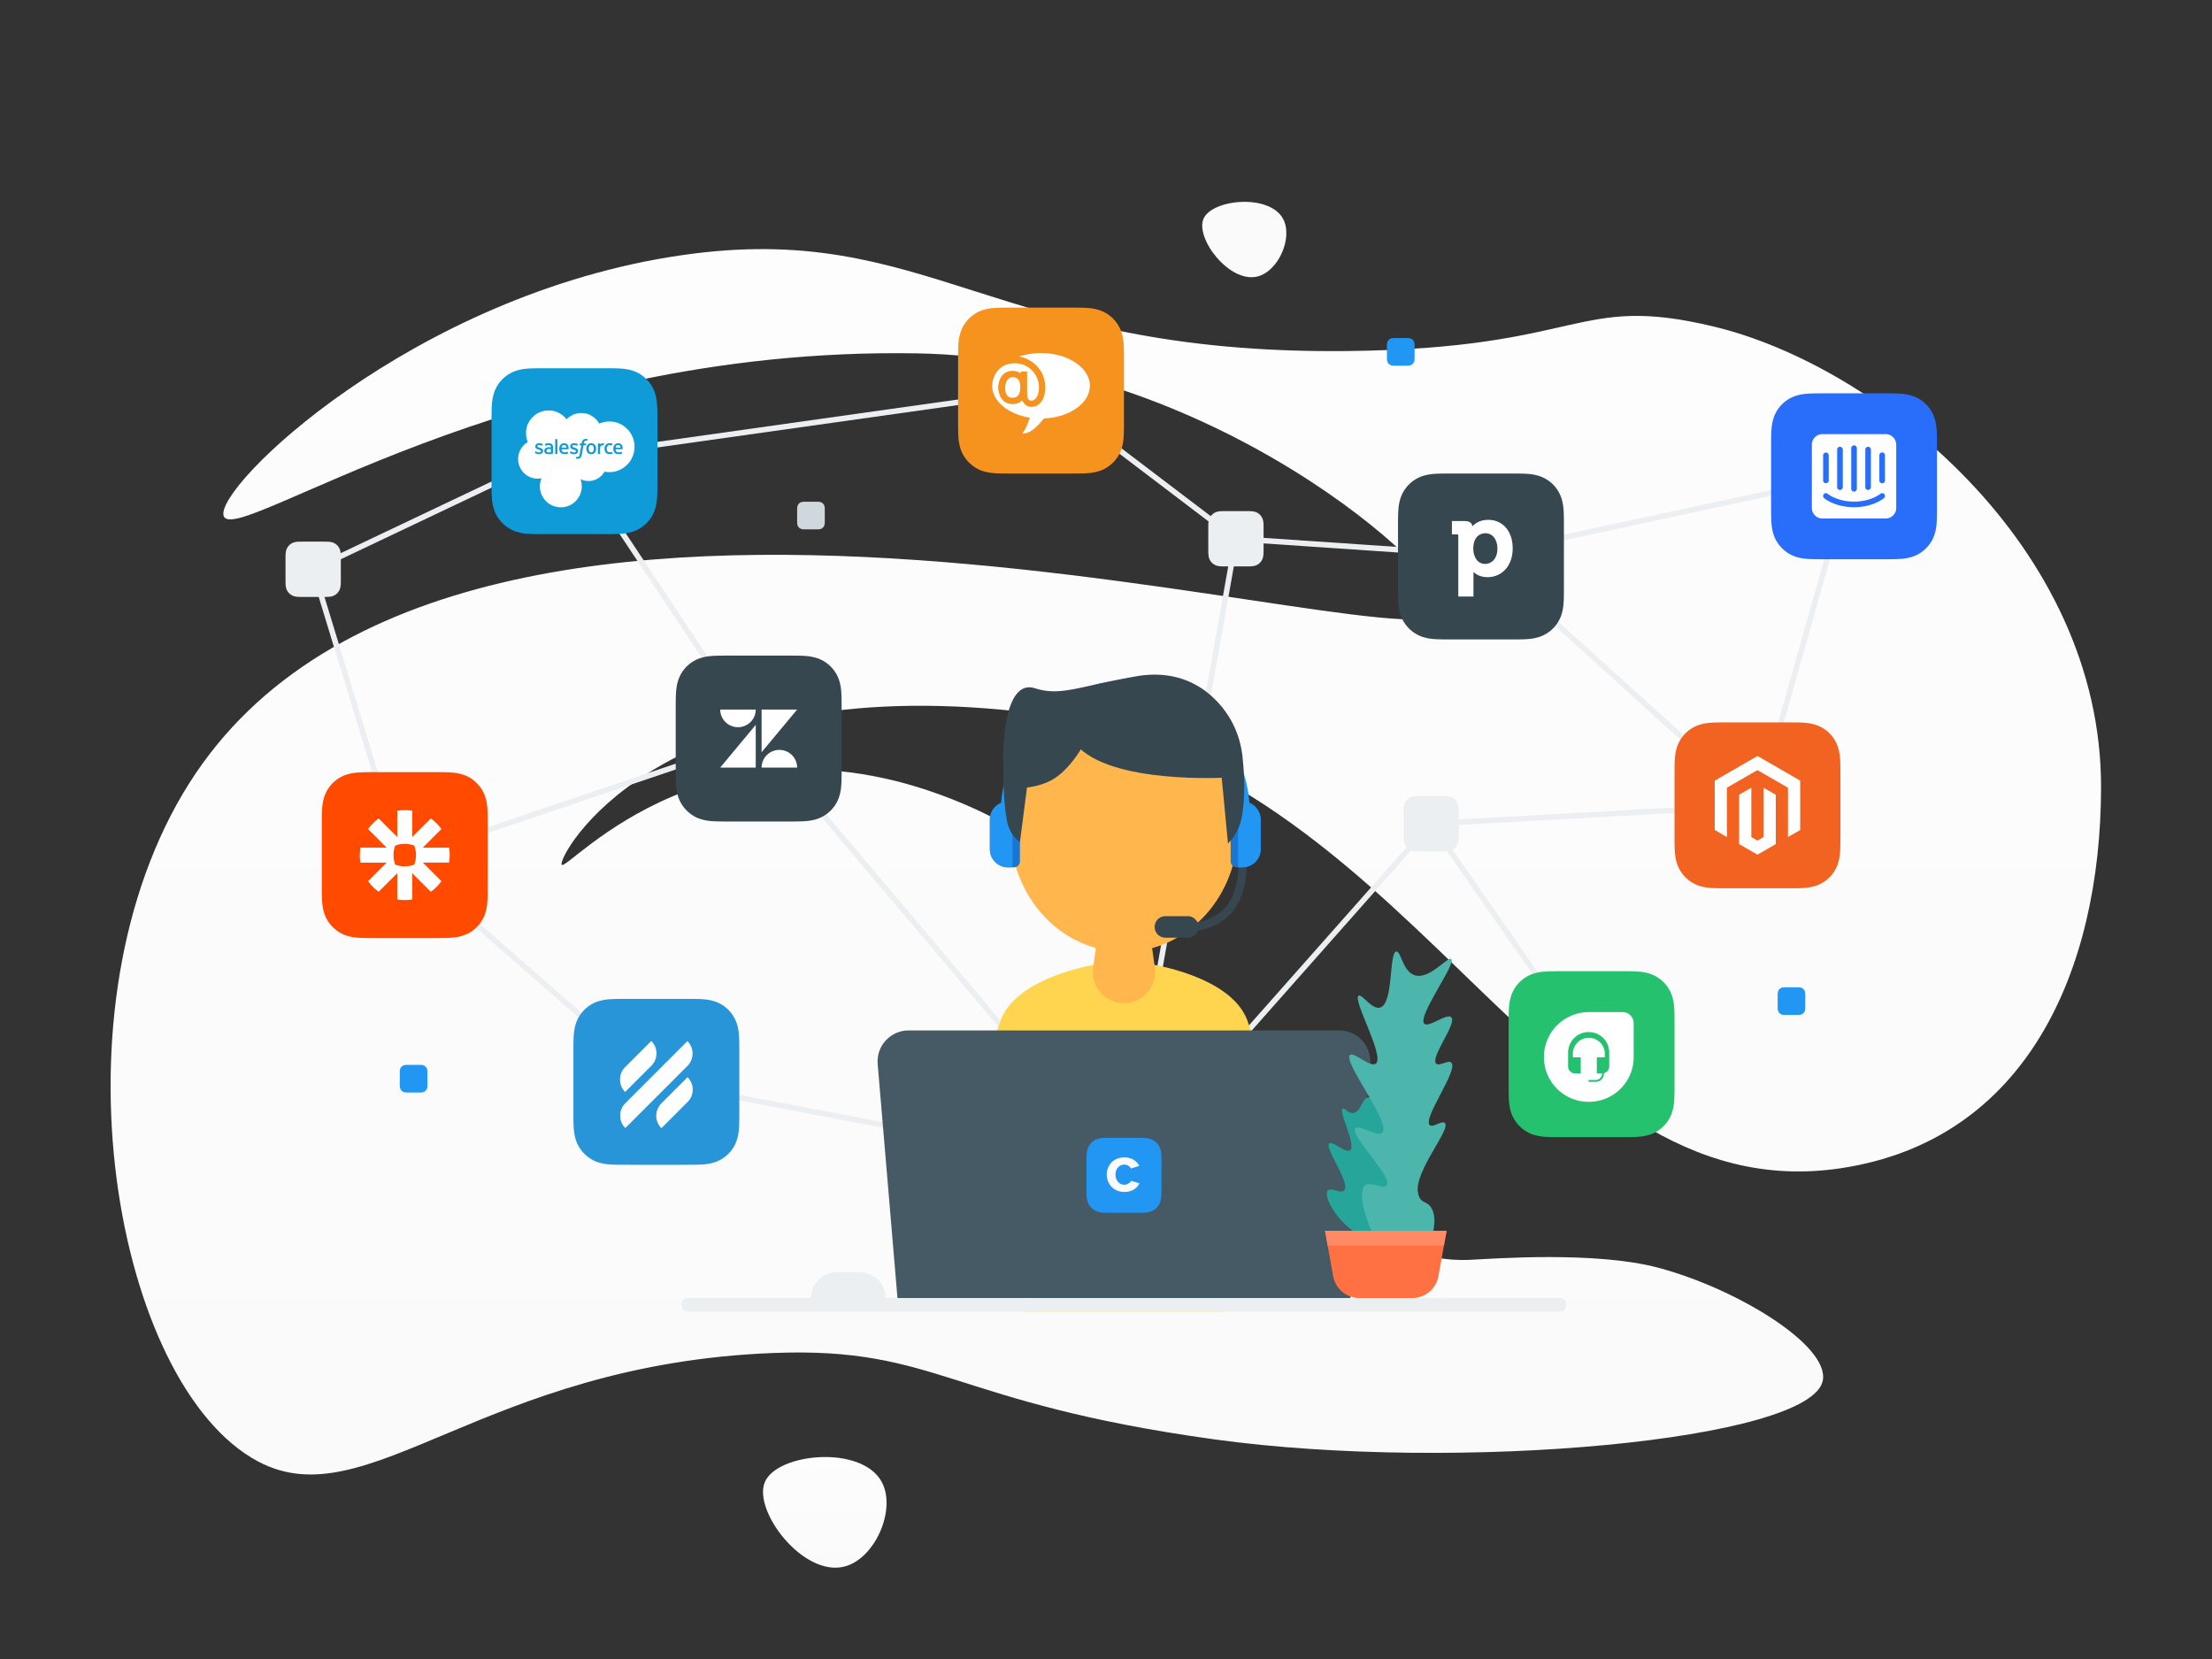 <svg width="800" height="600" viewBox="0 0 800 600" version="1.1" xmlns="http://www.w3.org/2000/svg"><rect x="0" y="0" width="800" height="600" fill="#333333" stroke="none"/><defs><linearGradient x1="50%" y1="0%" x2="50%" y2="100%" id="linearGradient-1"><stop stop-color="#FDFDFD" offset="0%"/><stop stop-color="#FAFAFA" offset="100%"/></linearGradient></defs><g id="Illustrations-/-Integrations_Icons" stroke="none" stroke-width="1" fill="none" fill-rule="evenodd"><g id="Illustration" transform="translate(40 73)"><path d="M40.902 113.633c-3.651-10.134 68.145-80.1 165.373-94.3 90.013-13.146 112.347 36 240.945 34.628 86.325-.922 82.261-20.94 132.684-8.835 59.1 14.189 140.167 79.23 139.974 166.769-.147 66.294-27.038 127.448-93.949 137.587-111.615 16.912-154.369-151.563-303.182-165.758-125.597-11.98-161.084 52.81-159.612 55.983 1.562 3.367 55.894-62.72 149.831-19.99C392.248 255.78 422.01 386.03 491.675 382.633c8.478-.414 45.384-3.188 68.012 2.842 28.445 7.58 61.824 27.982 59.569 40.728-3.852 21.772-132.073 33.5-220.047 21.367-95.687-13.2-99.813-33.472-159.149-31.257-105.711 3.945-147.047 60.327-186.71 39.253-51.835-27.54-76.418-163.9-24.895-245.32 99.192-156.752 451.917-37.406 454.218-62.93 1.145-12.683-84.524-90.672-191.045-92.517-147.35-2.553-246.617 70.238-250.726 58.834" id="Fill-1" fill="url(#linearGradient-1)"/><path d="M105.218 237.743l92.166 80.517" id="Stroke-4" stroke="#ECEFF1" stroke-width="2"/><path d="M366.457 350.465l-169.073-32.206" id="Stroke-6" stroke="#ECEFF1" stroke-width="2"/><path d="M105.218 237.743l129.166-43.637" id="Stroke-8" stroke="#ECEFF1" stroke-width="2"/><path d="M105.218 237.743L73.262 132.892" id="Stroke-10" stroke="#ECEFF1" stroke-width="2"/><path d="M167.361 88.206l-94.099 44.686" id="Stroke-12" stroke="#ECEFF1" stroke-width="2"/><path d="M366.457 350.465l-132.073-156.36" id="Stroke-14" stroke="#ECEFF1" stroke-width="2"/><path d="M336.457 68.26L166.735 92.195" id="Stroke-16" stroke="#ECEFF1" stroke-width="2"/><path d="M234.383 194.106l-67.649-101.91" id="Stroke-18" stroke="#ECEFF1" stroke-width="2"/><path d="M406.99 121.853l88.623 6" id="Stroke-20" stroke="#ECEFF1" stroke-width="2"/><path d="M336.457 68.26l70.534 53.593" id="Stroke-22" stroke="#ECEFF1" stroke-width="2"/><path d="M366.457 350.465l40.534-228.611" id="Stroke-24" stroke="#ECEFF1" stroke-width="2"/><path d="M595.613 218.388l-100-90.534" id="Stroke-26" stroke="#ECEFF1" stroke-width="2"/><path d="M595.613 218.388l33.73-119.332" id="Stroke-28" stroke="#ECEFF1" stroke-width="2"/><path d="M495.613 127.853l133.73-28.797" id="Stroke-30" stroke="#ECEFF1" stroke-width="2"/><path d="M477.6 224.894l-111.144 125.57" id="Stroke-32" stroke="#ECEFF1" stroke-width="2"/><path d="M595.613 218.388l-118.014 6.507" id="Stroke-34" stroke="#ECEFF1" stroke-width="2"/><path d="M477.6 224.894l58.013 83.365" id="Stroke-36" stroke="#ECEFF1" stroke-width="2"/><path d="M411.35 344.08c-3.04 8.04-6.22 16.08-7.59 24.11-.74 4.02-.98 8.04-1.04 12.06-.16 4.02-.13 8.04-.1 12.06.03 1.34.07 2.72.12 4.14.05 1.59.12 3.23.19 4.9h-72.86c.07-1.67.14-3.31.19-4.9.05-1.42.09-2.8.12-4.14.03-4.02.05-8.04-.1-12.06-.07-4.02-.31-8.04-1.05-12.06-1.36-8.03-4.55-16.07-7.59-24.11-3.01-8.04-5.28-16.08-5.02-24.12.2-8.04 2.49-16.08 5.33-24.12 6.23-16.08 35.32-20.18 35.32-20.18h18.46s29.08 4.1 35.32 20.18c2.84 8.04 5.13 16.08 5.32 24.12.26 8.04-2 16.08-5.02 24.12" id="Fill-50" fill="#FFD54F"/><path d="M355.328 276.992l4.215-30.354a7.023 7.023 0 0 1 7.921-5.99c3.181.443 5.566 2.959 5.99 5.99l4.214 30.354c.857 6.169-3.449 11.865-9.619 12.72-6.169.858-11.865-3.45-12.72-9.617a11.679 11.679 0 0 1 0-3.103" id="Fill-52" fill="#FFB74D"/><path d="M401.78 203.512c11.811 21.072 5.61 48.506-13.847 61.276-19.457 12.77-44.804 6.04-56.614-15.033-11.81-21.072-5.61-48.506 13.847-61.276 19.457-12.769 44.804-6.039 56.614 15.033" id="Fill-1" fill="#FFB74D"/><path d="M344.606 236.546c-3.317 5.391-13.764 4.987-19.154 1.67-5.39-3.319-7.072-10.379-3.752-15.77 3.317-5.39 10.379-7.07 15.769-3.753 5.39 3.32 10.454 12.462 7.137 17.853" id="Fill-3" fill="#FFB74D"/><path d="M388.581 236.351c3.365 5.361 13.807 4.865 19.167 1.5 5.361-3.367 6.979-10.442 3.612-15.803-3.365-5.36-10.44-6.978-15.801-3.613-5.361 3.367-10.344 12.555-6.978 17.916" id="Fill-5" fill="#FFB74D"/><path d="M389.484 266.13h-7.996a3.895 3.895 0 0 1-3.895-3.894 3.895 3.895 0 0 1 3.895-3.893h7.996a3.894 3.894 0 1 1 0 7.787" id="Fill-7" fill="#37474F"/><path d="M318 223.46v10.63c0 3.64 2.96 6.6 6.601 6.6h2.099c1.2 0 2.17-.97 2.17-2.18v-19.47c0-1.2-.97-2.18-2.17-2.18h-2.099a6.607 6.607 0 0 0-6.601 6.6" id="Fill-9" fill="#1976D2"/><path d="M318 223.46v10.63c0 3.64 2.96 6.6 6.601 6.6h1.58v-23.83h-1.58a6.607 6.607 0 0 0-6.601 6.6" id="Fill-11" fill="#2196F3"/><path d="M412.075 228.828h-3.12v-6.99c0-25.11-18.833-45.54-41.98-45.54-23.148 0-41.98 20.43-41.98 45.54v6.99h-3.12v-6.99c0-26.83 20.231-48.66 45.1-48.66 24.868 0 45.1 21.83 45.1 48.66v6.99z" id="Fill-13" fill="#2196F3"/><path d="M388.665 263.945c-1.961 0-3.271-.204-3.421-.228l.481-2.96c.092.014 9.411 1.43 15.833-4.045 4.174-3.56 6.291-9.287 6.291-17.022h3c0 8.667-2.479 15.168-7.367 19.322-4.922 4.185-11.062 4.933-14.817 4.933" id="Fill-15" fill="#37474F"/><path d="M415.95 223.46v10.63c0 3.64-2.96 6.6-6.6 6.6h-2.1c-1.2 0-2.17-.97-2.17-2.18v-19.47c0-1.2.97-2.18 2.17-2.18h2.1c3.64 0 6.6 2.96 6.6 6.6" id="Fill-17" fill="#1976D2"/><path d="M415.95 223.46v10.63c0 3.64-2.96 6.6-6.6 6.6h-1.58v-23.83h1.58c3.64 0 6.6 2.96 6.6 6.6" id="Fill-20" fill="#2196F3"/><path d="M409.894 215.325a56.477 56.477 0 0 1-.772 7.097 18.13 18.13 0 0 1-5.01 9.652l-1.603-16.894-.857-8.766-23.558-12.074v-.036l-8.613-4.4-15.666 6.355-21.512 8.723-1.34 10.445-2.093 16.13a12.117 12.117 0 0 1-4.635-7.472c-.504-2.733-.832-5.483-1.046-8.375a144.549 144.549 0 0 1-.239-5.787v-.14c-.082-2.629-.096-5.469-.11-8.522-.05-11.256 2.148-28.345 11.499-25.332 9.387 2.976 15.904-.746 36.73-4.354 10.998-1.895 19.852 1.048 26.304 6.488 5.738 4.838 10.884 12.308 11.995 22.635.593 5.572.755 10.294.526 14.627" id="Fill-23" fill="#37474F"/><path d="M356.492 183.251c.185 1.561-.513 4.37-1.884 7.607v.036a39.888 39.888 0 0 1-.808 1.815c-2.884 6.119-7.752 13.242-13.42 16.392-2.833 1.575-6.167 2.406-9.432 2.775-.178.037-.39.038-.568.074-2.555.296-5.04.307-7.206.21a142.728 142.728 0 0 1-.24-5.787v-.142a51.99 51.99 0 0 1 1.204-8.918c1.6-7.179 5.37-14.084 11.064-18.974 5.718.188 21.142 3.528 21.29 4.912" id="Fill-26" fill="#37474F"/><path d="M404.074 208.198s-42.636 2.695-55.01-12.022c-12.373-14.716 10.554-16.53 25.615-15.069 15.062 1.462 21.631 13.027 29.395 27.091" id="Fill-28" fill="#37474F"/><path d="M444.387 299.666H288.61c-6.573 0-11.74 5.622-11.185 12.172l7.16 84.617h163.826l7.16-84.617c.555-6.55-4.611-12.172-11.184-12.172" id="Fill-54" fill="#455A64"/><path d="M449.632 372.341c-6.904-4.693-11.043-13.034-9.425-14.809 1.14-1.249 4.601 1.337 5.925 0 2.553-2.58-7.279-15.32-5.387-16.963 1.217-1.055 5.92 3.641 7.54 2.423 2.354-1.769-4.3-14.157-2.693-15.078.675-.386 1.87 1.782 3.77 1.615 2.764-.24 3.2-5.089 5.385-5.654 2.844-.735 7.916 5.983 11.847 15.348 2.495 5.941 12.257 29.2 3.288 36.046-5.339 4.075-15.05.61-20.25-2.928" id="Fill-56" fill="#26A69A"/><path d="M468.5 385.391c-8.842.647-19.355-25.809-14.82-29.64 2.038-1.721 6.573 1.577 7.8 0 2.417-3.105-13.406-18.125-11.31-20.671 1.29-1.566 7.925 3.349 9.75 1.561 3.41-3.34-14.37-25.724-11.7-28.081 1.445-1.273 7.357 4.636 9.36 3.121 3.385-2.559-8.527-23.14-6.24-24.571 1.235-.772 4.819 5.148 7.8 4.29 4.936-1.419 3.14-19.948 5.85-20.279 1.707-.209 2.26 7.15 6.63 8.58 5.368 1.755 11.96-6.916 13.26-5.851 1.933 1.583-12.476 20.848-9.75 23.4 1.622 1.518 8.143-3.95 9.75-2.339 2.194 2.196-7.764 14.553-5.46 16.77 1.162 1.116 4.269-1.462 5.46-.391 2.8 2.519-10.482 20.236-7.8 22.621 1.177 1.045 4.378-1.786 5.46-.78 2.586 2.398-13.705 20.32-8.97 27.3 1.174 1.728 2.568 1.212 3.9 3.12 4.196 6.001-2.432 21.361-8.97 21.84" id="Fill-58" fill="#4DB6AC"/><path d="M483.17 372.14l-.949 5.315-1.99 11.072a9.632 9.632 0 0 1-9.48 7.928h-19.118a9.632 9.632 0 0 1-9.48-7.928l-1.99-11.072-.95-5.315h43.957z" id="Fill-60" fill="#FF7043"/><path id="Fill-62" fill="#FF8A65" d="M483.17 372.14l-.949 5.315h-42.058l-.95-5.315z"/><path d="M526.5 398.9c0 1.354-.878 2.45-1.96 2.45H208.46c-1.083 0-1.96-1.096-1.96-2.45 0-1.353.877-2.45 1.96-2.45h316.08c1.082 0 1.96 1.097 1.96 2.45" id="Fill-64" fill="#ECEFF1"/><path d="M206.984 348.26c6.65 0 8.775 0 11.775-1a12.6 12.6 0 0 0 7.625-7.626c1-3 1-5.125 1-11.775v-19.2c0-6.65 0-8.775-1-11.775a12.608 12.608 0 0 0-7.625-7.625c-3-1-5.125-1-11.775-1h-19.2c-6.65 0-8.775 0-11.775 1a12.6 12.6 0 0 0-7.625 7.625c-1 3-1 5.125-1 11.775v19.2c0 6.65 0 8.775 1 11.775 1.25 3.5 4.13 6.375 7.63 7.625 3 1 5.12 1 11.77 1h19.2z" id="Fill-66" fill="#2895D8"/><path d="M115.984 266.26c6.65 0 8.775 0 11.775-1a12.6 12.6 0 0 0 7.625-7.626c1-3 1-5.125 1-11.775v-19.2c0-6.65 0-8.775-1-11.775a12.608 12.608 0 0 0-7.625-7.625c-3-1-5.125-1-11.775-1h-19.2c-6.65 0-8.775 0-11.775 1a12.6 12.6 0 0 0-7.625 7.625c-1 3-1 5.125-1 11.775v19.2c0 6.65 0 8.775 1 11.775 1.25 3.5 4.13 6.375 7.63 7.625 3 1 5.12 1 11.77 1h19.2z" id="Fill-68" fill="#FF4A00"/><path d="M243.984 224.106c6.65 0 8.775 0 11.775-1a12.6 12.6 0 0 0 7.625-7.625c1-3 1-5.125 1-11.775v-19.2c0-6.65 0-8.775-1-11.775a12.608 12.608 0 0 0-7.625-7.625c-3-1-5.125-1-11.775-1h-19.2c-6.65 0-8.775 0-11.775 1a12.6 12.6 0 0 0-7.625 7.625c-1 3-1 5.125-1 11.775v19.2c0 6.65 0 8.775 1 11.775 1.25 3.5 4.13 6.375 7.63 7.625 3 1 5.12 1 11.77 1h19.2z" id="Fill-70" fill="#37474F"/><path d="M480.799 234.894c2.217 0 2.925 0 3.925-.333a4.202 4.202 0 0 0 2.542-2.542c.333-1 .333-1.708.333-3.925v-6.4c0-2.217 0-2.925-.333-3.925a4.205 4.205 0 0 0-2.542-2.542c-1-.333-1.708-.333-3.925-.333h-6.4c-2.216 0-2.925 0-3.925.333a4.2 4.2 0 0 0-2.541 2.542c-.334 1-.334 1.708-.334 3.925v6.4c0 2.217 0 2.925.334 3.925a4.26 4.26 0 0 0 2.543 2.542c1 .333 1.707.333 3.923.333h6.4z" id="Fill-72" fill="#ECEFF1"/><path d="M76.463 142.892c2.216 0 2.925 0 3.925-.333a4.2 4.2 0 0 0 2.54-2.542c.335-1 .335-1.708.335-3.925v-6.4c0-2.217 0-2.925-.334-3.925a4.203 4.203 0 0 0-2.541-2.542c-1-.333-1.71-.333-3.925-.333h-6.4c-2.217 0-2.925 0-3.925.333a4.205 4.205 0 0 0-2.542 2.542c-.333 1-.333 1.708-.333 3.925v6.4c0 2.217 0 2.925.333 3.925a4.265 4.265 0 0 0 2.543 2.542c1 .333 1.707.333 3.924.333h6.4z" id="Fill-74" fill="#ECEFF1"/><path d="M111.186 322.12c1.108 0 1.462 0 1.962-.167a2.096 2.096 0 0 0 1.27-1.27c.168-.5.168-.855.168-1.963v-3.2c0-1.108 0-1.463-.167-1.963a2.1 2.1 0 0 0-1.271-1.27c-.5-.167-.854-.167-1.962-.167h-3.2c-1.11 0-1.463 0-1.963.167a2.106 2.106 0 0 0-1.271 1.27c-.166.5-.166.855-.166 1.963v3.2c0 1.108 0 1.463.166 1.963a2.133 2.133 0 0 0 1.272 1.27c.5.167.853.167 1.962.167h3.2z" id="Fill-76" fill="#2196F3"/><path d="M609.512 294.07c1.108 0 1.463 0 1.963-.168a2.097 2.097 0 0 0 1.27-1.27c.167-.5.167-.855.167-1.963v-3.2c0-1.108 0-1.463-.167-1.963a2.1 2.1 0 0 0-1.27-1.27c-.5-.167-.855-.167-1.963-.167h-3.199c-1.109 0-1.463 0-1.963.167a2.1 2.1 0 0 0-1.27 1.27c-.168.5-.168.855-.168 1.963v3.2c0 1.108 0 1.463.167 1.963a2.128 2.128 0 0 0 1.272 1.27c.5.167.853.167 1.962.167h3.2z" id="Fill-78" fill="#2196F3"/><path d="M468.2 59.26c1.107 0 1.461 0 1.961-.168a2.098 2.098 0 0 0 1.271-1.27c.167-.5.167-.855.167-1.963v-3.2c0-1.108 0-1.463-.167-1.963a2.1 2.1 0 0 0-1.27-1.27c-.5-.167-.855-.167-1.963-.167H465c-1.109 0-1.463 0-1.963.167a2.1 2.1 0 0 0-1.27 1.27c-.167.5-.167.855-.167 1.963v3.2c0 1.108 0 1.463.166 1.963a2.133 2.133 0 0 0 1.272 1.27c.5.167.853.167 1.962.167h3.2z" id="Fill-80" fill="#2196F3"/><path d="M254.896 118.455c1.108 0 1.462 0 1.962-.167a2.098 2.098 0 0 0 1.271-1.27c.167-.5.167-.855.167-1.963v-3.2c0-1.108 0-1.463-.167-1.963a2.098 2.098 0 0 0-1.27-1.27c-.5-.167-.855-.167-1.963-.167h-3.2c-1.108 0-1.463 0-1.963.167a2.1 2.1 0 0 0-1.27 1.27c-.167.5-.167.855-.167 1.963v3.2c0 1.108 0 1.463.167 1.963a2.129 2.129 0 0 0 1.271 1.27c.5.167.854.167 1.962.167h3.2z" id="Fill-82" fill="#CFD8DC"/><path d="M410.19 131.853c2.218 0 2.926 0 3.926-.333a4.202 4.202 0 0 0 2.542-2.542c.333-1 .333-1.708.333-3.925v-6.4c0-2.217 0-2.925-.333-3.925a4.202 4.202 0 0 0-2.542-2.542c-1-.333-1.708-.333-3.925-.333h-6.4c-2.217 0-2.925 0-3.925.333a4.202 4.202 0 0 0-2.542 2.542c-.333 1-.333 1.708-.333 3.925v6.4c0 2.217 0 2.925.333 3.925a4.264 4.264 0 0 0 2.544 2.542c1 .333 1.706.333 3.923.333h6.4z" id="Fill-84" fill="#ECEFF1"/><path d="M177.371 120.18c6.65 0 8.775 0 11.775-1a12.6 12.6 0 0 0 7.625-7.625c1-3 1-5.125 1-11.775v-19.2c0-6.65 0-8.775-1-11.775a12.606 12.606 0 0 0-7.625-7.625c-3-1-5.125-1-11.775-1h-19.2c-6.65 0-8.775 0-11.775 1a12.6 12.6 0 0 0-7.625 7.625c-1 3-1 5.125-1 11.775v19.2c0 6.65 0 8.775 1 11.775 1.25 3.5 4.13 6.375 7.63 7.625 3 1 5.12 1 11.77 1h19.2z" id="Fill-86" fill="#0F9BD7"/><path d="M545.213 338.26c6.65 0 8.775 0 11.775-1a12.6 12.6 0 0 0 7.625-7.626c1-3 1-5.125 1-11.775v-19.2c0-6.65 0-8.775-1-11.775a12.606 12.606 0 0 0-7.625-7.625c-3-1-5.125-1-11.775-1h-19.2c-6.65 0-8.775 0-11.775 1a12.6 12.6 0 0 0-7.625 7.625c-1 3-1 5.125-1 11.775v19.2c0 6.65 0 8.775 1 11.775 1.25 3.5 4.13 6.375 7.63 7.625 3 1 5.12 1 11.77 1h19.2z" id="Fill-88" fill="#25C16F"/><path d="M605.213 248.26c6.65 0 8.775 0 11.775-1a12.598 12.598 0 0 0 7.625-7.626c1-3 1-5.125 1-11.775v-19.2c0-6.65 0-8.775-1-11.775a12.606 12.606 0 0 0-7.625-7.625c-3-1-5.125-1-11.775-1h-19.2c-6.65 0-8.775 0-11.775 1a12.6 12.6 0 0 0-7.625 7.625c-1 3-1 5.125-1 11.775v19.2c0 6.65 0 8.775 1 11.775 1.25 3.5 4.13 6.375 7.63 7.625 3 1 5.12 1 11.77 1h19.2z" id="Fill-90" fill="#F26322"/><path d="M640.141 129.26c6.65 0 8.774 0 11.774-1a12.598 12.598 0 0 0 7.625-7.626c1-3 1-5.125 1-11.775v-19.2c0-6.65 0-8.775-1-11.775a12.603 12.603 0 0 0-7.625-7.625c-3-1-5.125-1-11.774-1h-19.2c-6.65 0-8.776 0-11.776 1a12.6 12.6 0 0 0-7.625 7.625c-1 3-1 5.125-1 11.775v19.2c0 6.65 0 8.775 1 11.775 1.25 3.5 4.13 6.375 7.63 7.625 3 1 5.12 1 11.771 1h19.2z" id="Fill-92" fill="#286EFA"/><path d="M505.213 158.26c6.65 0 8.775 0 11.775-1a12.6 12.6 0 0 0 7.625-7.626c1-3 1-5.125 1-11.775v-19.2c0-6.65 0-8.775-1-11.775a12.606 12.606 0 0 0-7.625-7.625c-3-1-5.125-1-11.775-1h-19.2c-6.65 0-8.775 0-11.775 1a12.6 12.6 0 0 0-7.625 7.625c-1 3-1 5.125-1 11.775v19.2c0 6.65 0 8.775 1 11.775 1.25 3.5 4.13 6.375 7.63 7.625 3 1 5.12 1 11.77 1h19.2z" id="Fill-94" fill="#37474F"/><path d="M346.1 98.26c6.65 0 8.774 0 11.774-1a12.6 12.6 0 0 0 7.625-7.626c1-3 1-5.125 1-11.775v-19.2c0-6.65 0-8.775-1-11.775a12.606 12.606 0 0 0-7.625-7.625c-3-1-5.125-1-11.775-1h-19.2c-6.65 0-8.775 0-11.775 1a12.6 12.6 0 0 0-7.625 7.625c-1 3-1 5.125-1 11.775v19.2c0 6.65 0 8.775 1 11.775 1.25 3.5 4.13 6.375 7.63 7.625 3 1 5.12 1 11.77 1h19.2z" id="Fill-96" fill="#F6921E"/><path d="M270.952 387.138h-8.345a9.312 9.312 0 0 0-9.31 9.312h26.967a9.312 9.312 0 0 0-9.312-9.312" id="Fill-98" fill="#ECEFF1"/><path d="M233.325 183.61c0 3.533-2.876 6.398-6.424 6.398-3.55 0-6.425-2.865-6.425-6.398h12.849z" id="Fill-100" fill="#FFF"/><path d="M235.442 204.602c0-3.533 2.876-6.398 6.424-6.398 3.549 0 6.425 2.865 6.425 6.398h-12.849z" id="Fill-102" fill="#FFF"/><path id="Fill-104" fill="#FFF" d="M233.325 189.154v15.448h-12.85z"/><path id="Fill-106" fill="#FFF" d="M235.442 199.058V183.61h12.849z"/><path id="Fill-108" fill="#FFF" d="M595.629 200.412l-15.472 8.93v17.837l4.417 2.553-.031-17.84 11.055-6.38 11.054 6.38v17.833l4.416-2.546v-17.852z"/><path id="Fill-110" fill="#FFF" d="M597.819 229.729l-2.206 1.283-2.218-1.271v-17.85l-4.413 2.55.008 17.84 6.619 3.825 6.626-3.824V214.44l-4.416-2.55z"/><path d="M541.99 312.727a2.433 2.433 0 0 1-1.9 2.397v.185a2.969 2.969 0 0 1-2.95 2.951h-2.288a.405.405 0 0 1-.387-.387c0-.185.203-.277.387-.277h2.27a2.323 2.323 0 0 0 2.286-2.287v-.092h-1.9v-5.81h2.878v-1.623a5.773 5.773 0 0 0-11.528 0v1.623h2.84v5.81h-2.103a2.527 2.527 0 0 1-2.47-2.471v-5.055a7.432 7.432 0 0 1 7.432-7.432c4.205 0 7.525 3.338 7.433 7.525v4.943zm4.76-19.699h-12.193c-8.945.093-16.176 7.323-16.176 16.287v.018c.01 8.934 7.261 16.167 16.194 16.157h.093c8.933 0 16.176-7.242 16.176-16.175v-12.266a4.059 4.059 0 0 0-4.095-4.021z" id="Fill-112" fill="#FFF"/><path d="M337.562 78.344c-2.18 2.573-4.642 5.481-7.83 5.481 1.23-1.678 2.07-3.69 2.684-5.76-7.774-1.287-13.59-5.929-13.59-11.522 0-2.74 1.901-8.166 8.165-8.166 5.09 0 8.781 4.083 8.781 8.725 0 3.524-1.678 4.81-2.628 4.81-1.119 0-1.679-.783-1.679-2.349v-8.166h-2.349v.727c-.67-.67-1.678-1.007-2.852-1.007-4.53 0-5.258 4.531-5.258 5.985 0 1.957 1.007 6.04 5.258 6.04 1.398 0 2.517-.447 3.412-1.398.727 1.622 1.901 2.405 3.468 2.405 2.013 0 4.865-1.678 4.865-7.103 0-7.942-7.215-11.074-9.62-11.074 13.144-4.139 25.784 2.405 25.784 10.515 0 6.32-7.326 11.465-16.61 11.857m-14.04-11.242c0-1.175.56-3.692 2.741-3.692 1.846 0 2.74 1.175 2.74 3.58 0 2.573-.894 3.86-2.74 3.86-1.846.055-2.74-1.23-2.74-3.748" id="Fill-114" fill="#FFF"/><path d="M186.098 321.92l9.464-9.463a6.346 6.346 0 0 0 0-8.976l-9.464 9.464a6.346 6.346 0 0 0 0 8.976" id="Fill-116" fill="#FFF"/><path d="M208.613 303.536l-22.46 22.46a6.348 6.348 0 0 0 0 8.977l22.46-22.46a6.348 6.348 0 0 0 0-8.977" id="Fill-118" fill="#FFF"/><path d="M208.67 316.587l-9.465 9.464a6.348 6.348 0 0 0 0 8.977l9.464-9.464a6.348 6.348 0 0 0 0-8.977" id="Fill-120" fill="#FFF"/><path d="M278.887 462.954c-7.301-13.462-37.744-10.445-42.246 0-4.465 10.36 13.812 34.462 28.776 30.613 11.098-2.855 18.85-20.692 13.47-30.613" id="Fill-122" fill="url(#linearGradient-1)"/><path d="M424.034 6.13c-4.972-9.167-25.705-7.114-28.771 0-3.041 7.055 9.406 23.47 19.597 20.849 7.558-1.944 12.839-14.092 9.174-20.85" id="Fill-124" fill="#FAFAFA"/><path d="M122.413 233.55h-9.49l6.71-6.709a16.356 16.356 0 0 0-1.756-2.077 16.475 16.475 0 0 0-2.075-1.756l-6.71 6.71v-9.488a16.401 16.401 0 0 0-2.7-.226h-.017c-.905 0-1.808.076-2.7.226v9.488l-6.71-6.709a16.4 16.4 0 0 0-2.075 1.756l-.002.002a16.224 16.224 0 0 0-1.754 2.074l6.71 6.71h-9.49s-.225 1.781-.225 2.702v.012c0 .906.076 1.81.225 2.703h9.489l-6.71 6.71a16.354 16.354 0 0 0 3.832 3.831l6.71-6.709v9.488c.89.15 1.793.225 2.697.226h.023a16.356 16.356 0 0 0 2.698-.226V242.8l6.71 6.71a16.3 16.3 0 0 0 2.074-1.756h.002a16.475 16.475 0 0 0 1.755-2.076l-6.71-6.71h9.489c.15-.89.225-1.793.226-2.697v-.023a16.484 16.484 0 0 0-.226-2.698zm-11.965 2.716a9.718 9.718 0 0 1-.625 3.432 9.718 9.718 0 0 1-3.432.625h-.014a9.744 9.744 0 0 1-3.432-.624 9.72 9.72 0 0 1-.625-3.433v-.014a9.738 9.738 0 0 1 .624-3.43 9.7 9.7 0 0 1 3.433-.626h.014c1.208 0 2.365.222 3.432.625a9.74 9.74 0 0 1 .625 3.432v.013z" id="Fill-126" fill="#FFF"/><path d="M497.13 130.947c-2.955 0-4.303-2.826-4.303-5.471 0-4.148 2.255-5.626 4.382-5.626 2.591 0 4.354 2.23 4.354 5.575-.025 3.837-2.255 5.522-4.433 5.522m1.115-15.945c-3.086 0-4.875 1.4-5.73 2.333-.103-.83-.649-1.892-2.774-1.892h-4.64v4.822h1.892c.31 0 .415.104.415.415v22.064h5.495v-8.867c.856.778 2.49 1.867 5.058 1.867 5.365 0 9.125-4.253 9.125-10.371.026-6.197-3.552-10.371-8.84-10.371" id="Fill-128" fill="#FFF"/><path d="M173.828 87.965c-.32 0-.55.11-.7.338-.15.23-.227.559-.227.976 0 .418.077.748.229.98.149.23.378.343.698.343.32 0 .549-.113.702-.343.153-.232.23-.562.23-.98 0-.417-.077-.746-.23-.976-.153-.227-.382-.338-.702-.338" id="Fill-130" fill="#FFF"/><path d="M164.018 87.95c-.32 0-.547.125-.698.353a1.449 1.449 0 0 0-.197.576h1.74c-.017-.224-.061-.425-.161-.576-.152-.228-.364-.354-.684-.354" id="Fill-132" fill="#FFF"/><path d="M157.854 89.542c-.146.104-.218.258-.218.472 0 .136.025.242.074.318.032.05.044.068.141.144-.002 0 .218.172.714.142.35-.02.66-.087.66-.087v-1.109s-.314-.052-.663-.056c-.498-.007-.709.176-.708.176" id="Fill-134" fill="#FFF"/><path d="M185.159 89.42c-.007.063-.071.063-.071.063l-2.44-.001c.016.37.105.632.284.81.176.175.456.287.835.288.579 0 .827-.116 1-.181 0 0 .069-.023.093.042l.16.447c.032.075.007.1-.021.117-.152.085-.524.242-1.228.244a2.471 2.471 0 0 1-.886-.143 1.625 1.625 0 0 1-.614-.406 1.626 1.626 0 0 1-.353-.621 2.628 2.628 0 0 1-.111-.78c0-.275.037-.537.107-.777a1.77 1.77 0 0 1 .33-.633 1.63 1.63 0 0 1 .562-.43c.225-.104.5-.155.806-.155.26 0 .5.056.699.14.152.067.306.185.463.354.099.107.25.34.312.572.156.549.075 1.024.073 1.05zm-3.612 1.645a2.973 2.973 0 0 1-1.021.18c-.624 0-1.103-.18-1.422-.534-.32-.354-.48-.837-.48-1.434 0-.277.039-.538.118-.776a1.651 1.651 0 0 1 .93-1.046c.232-.103.5-.155.803-.155.204 0 .386.013.54.036.168.025.388.085.482.122.017.006.064.029.045.085-.068.192-.114.316-.177.492-.027.074-.084.049-.084.049a2.431 2.431 0 0 0-.762-.108c-.356 0-.624.119-.8.35-.176.236-.274.543-.276.95-.001.449.11.78.309.986.199.204.477.308.825.308.142 0 .274-.01.395-.028.119-.02.23-.055.335-.096 0 0 .068-.026.092.044l.177.489c.023.06-.03.086-.03.086zm-3.234-3.047c-.016.042-.042.07-.09.066 0 0-.14-.034-.267-.034a1.17 1.17 0 0 0-.327.047.738.738 0 0 0-.302.18.902.902 0 0 0-.213.36c-.054.153-.081.396-.081.64v1.818a.074.074 0 0 1-.074.074h-.64a.074.074 0 0 1-.075-.074v-3.64c0-.04.029-.073.07-.073h.626c.04 0 .07.033.07.074v.297c.093-.125.26-.236.412-.304.152-.07.322-.12.629-.101.16.01.367.054.409.07a.065.065 0 0 1 .036.087c-.022.067-.141.4-.183.513zm-2.832 2.036a1.74 1.74 0 0 1-.327.626 1.56 1.56 0 0 1-.554.417c-.221.1-.48.15-.772.15-.293 0-.552-.05-.773-.15-.22-.1-.407-.241-.553-.417a1.719 1.719 0 0 1-.328-.626 2.714 2.714 0 0 1-.106-.775c0-.276.035-.536.106-.774.07-.24.18-.45.328-.626a1.56 1.56 0 0 1 .553-.42c.22-.103.48-.156.773-.156.292 0 .552.053.772.156.22.102.407.244.554.42.146.176.257.387.327.626.07.238.107.498.107.774s-.036.537-.107.775zm-3.571-2.09c-.013.074-.081.072-.081.072h-.804l-.55 3.109a4.74 4.74 0 0 1-.213.819c-.086.225-.176.39-.317.547a1.147 1.147 0 0 1-.451.314 1.79 1.79 0 0 1-.6.093 1.635 1.635 0 0 1-.58-.1c-.03-.01-.054-.048-.037-.096.017-.05.16-.445.18-.496.026-.064.089-.04.089-.04a.584.584 0 0 0 .132.043c.058.01.137.02.195.02a.943.943 0 0 0 .287-.04.462.462 0 0 0 .224-.172 1.23 1.23 0 0 0 .17-.347c.054-.154.103-.356.146-.602l.547-3.052h-.54c-.064 0-.085-.031-.078-.08l.09-.506c.014-.074.082-.072.082-.072h.554l.03-.165c.083-.49.248-.861.49-1.106.244-.246.592-.371 1.033-.371a1.904 1.904 0 0 1 .573.083c.017.007.063.03.044.085l-.186.513c-.016.038-.027.062-.106.037a1.045 1.045 0 0 0-.325-.05.85.85 0 0 0-.262.037.518.518 0 0 0-.204.127.701.701 0 0 0-.171.26c-.09.259-.125.533-.13.55h.78c.066 0 .087.03.08.079l-.091.507zm-4.261 3.298a2.57 2.57 0 0 1-1.26-.294c-.08-.047-.16-.088-.238-.145-.01-.012-.045-.026-.018-.095l.17-.473c.025-.078.098-.05.114-.04.045.03.08.055.142.09.502.318.966.32 1.112.32.376 0 .609-.2.609-.466v-.015c0-.292-.36-.402-.775-.53l-.091-.028c-.57-.162-1.18-.397-1.18-1.117v-.015c0-.684.552-1.161 1.343-1.161l.086-.001c.465 0 .913.135 1.237.332.03.018.058.052.042.097l-.176.473c-.03.08-.114.027-.114.027a2.488 2.488 0 0 0-1.097-.28c-.334 0-.55.177-.55.418v.014c0 .282.369.402.797.542l.074.023c.568.179 1.173.428 1.173 1.11v.016c0 .739-.536 1.198-1.4 1.198zm-2.027-1.842c-.006.063-.071.063-.071.063l-2.44-.001c.016.37.105.632.285.81.176.175.457.287.835.288.578 0 .826-.116 1-.181 0 0 .069-.023.093.042l.16.447c.03.075.006.1-.021.117-.153.085-.524.242-1.23.244a2.471 2.471 0 0 1-.885-.143 1.63 1.63 0 0 1-.613-.406 1.626 1.626 0 0 1-.353-.621 2.595 2.595 0 0 1-.111-.78c0-.275.036-.537.107-.777a1.628 1.628 0 0 1 .892-1.062c.224-.105.5-.156.806-.156.26 0 .499.056.698.14a1.459 1.459 0 0 1 .774.926c.158.549.077 1.024.074 1.05zm-4.04 1.675c0 .04-.028.074-.07.074h-.646c-.041 0-.07-.033-.07-.074v-5.206c0-.041.029-.074.07-.074h.647c.04 0 .07.033.07.074v5.206zm-1.637-.071s-.09.025-.171.044c-.081.019-.374.078-.614.12-.242.04-.49.06-.741.06-.238 0-.454-.021-.646-.065a1.35 1.35 0 0 1-.497-.215 1.01 1.01 0 0 1-.318-.382 1.268 1.268 0 0 1-.112-.558c0-.211.044-.4.13-.561a1.17 1.17 0 0 1 .354-.402 1.56 1.56 0 0 1 .51-.236c.19-.052.392-.077.6-.077.154 0 .282.003.38.01 0 0 .194.018.403.048v-.103c0-.326-.067-.48-.2-.581-.137-.104-.34-.158-.603-.158 0 0-.594-.007-1.063.247-.022.013-.04.02-.04.02s-.06.02-.08-.04l-.173-.463c-.026-.067.022-.097.022-.097.219-.172.752-.275.752-.275.176-.036.47-.06.654-.06.487 0 .864.113 1.12.337.257.225.387.587.387 1.077l.002 2.23s.005.065-.056.08zm-3.534-.96c0 .739-.537 1.198-1.4 1.198-.424 0-.83-.066-1.26-.294-.08-.047-.16-.088-.24-.145-.007-.012-.043-.026-.017-.095l.17-.473c.028-.081.09-.055.114-.04.047.029.082.055.142.09.502.318.967.32 1.113.32.375 0 .607-.2.607-.466v-.015c0-.292-.357-.402-.773-.53l-.092-.028c-.57-.162-1.178-.397-1.178-1.117v-.015c0-.684.55-1.161 1.342-1.161l.086-.001c.464 0 .912.135 1.237.332.029.018.058.052.042.097l-.176.473c-.03.08-.115.027-.115.027a2.48 2.48 0 0 0-1.096-.28c-.335 0-.55.177-.55.418v.014c0 .282.369.402.797.542l.074.023c.567.179 1.173.428 1.173 1.11v.016zm24-10.623a8.96 8.96 0 0 0-3.67.78c-1.29-2.3-3.713-3.848-6.492-3.848-2.09 0-3.98.877-5.337 2.29a8.165 8.165 0 0 0-6.5-3.212c-4.513 0-8.173 3.656-8.173 8.163 0 1.155.24 2.252.672 3.247a7.107 7.107 0 0 0-3.512 6.148c0 3.92 3.145 7.098 7.024 7.098.495 0 .978-.052 1.444-.151a7.565 7.565 0 1 0 14.066.342 6.63 6.63 0 0 0 8.691-2.729 9.006 9.006 0 0 0 1.788.179c5.01 0 9.073-4.1 9.073-9.154s-4.062-9.153-9.073-9.153z" id="Fill-136" fill="#FFF"/><path d="M183.554 87.95c-.32 0-.548.125-.697.353a1.433 1.433 0 0 0-.198.576h1.74c-.017-.224-.06-.425-.162-.576-.152-.228-.363-.354-.683-.354" id="Fill-138" fill="#FFF"/><path d="M641.73 100.78c0 .562-.458 1.017-1.019 1.017a1.016 1.016 0 0 1-1.015-1.017v-9.149a1.016 1.016 0 1 1 2.033 0v9.15zm-.357 6.366c-.157.134-3.925 3.296-10.833 3.296-6.91 0-10.676-3.16-10.834-3.296a1.017 1.017 0 0 1 1.321-1.547c.06.05 3.424 2.81 9.512 2.81 6.163 0 9.474-2.78 9.507-2.807a1.017 1.017 0 0 1 1.434.11c.37.427.32 1.068-.107 1.434zm-22.02-15.515a1.017 1.017 0 0 1 2.032 0v9.148a1.017 1.017 0 0 1-2.033 0v-9.148zm5.085-2.034a1.016 1.016 0 1 1 2.033 0v13.588a1.016 1.016 0 1 1-2.033 0V89.597zm5.086-.514a1.017 1.017 0 0 1 2.034 0v14.748a1.018 1.018 0 0 1-2.034 0V89.083zm5.085.514a1.017 1.017 0 0 1 2.034 0v13.588a1.017 1.017 0 0 1-2.034 0V89.597zm7.374-5.594h-22.885a3.814 3.814 0 0 0-3.814 3.814v22.884a3.815 3.815 0 0 0 3.814 3.815h22.885a3.815 3.815 0 0 0 3.814-3.815V87.817a3.815 3.815 0 0 0-3.814-3.814z" id="Fill-140" fill="#FFF"/><path d="M370.836 365.616c3.005 0 3.965 0 5.32-.452a5.695 5.695 0 0 0 3.446-3.445c.452-1.356.452-2.316.452-5.321v-8.675c0-3.005 0-3.965-.452-5.32a5.696 5.696 0 0 0-3.445-3.446c-1.356-.452-2.316-.452-5.321-.452h-8.675c-3.005 0-3.965 0-5.321.452a5.694 5.694 0 0 0-3.445 3.446c-.452 1.355-.452 2.315-.452 5.32v8.675c0 3.005 0 3.965.452 5.32a5.778 5.778 0 0 0 3.448 3.446c1.355.452 2.313.452 5.318.452h8.675z" id="Fill-142" fill="#2196F3"/><path d="M360.712 349.43a5.848 5.848 0 0 1 1.26-1.98 6.146 6.146 0 0 1 1.997-1.357c.779-.338 1.658-.506 2.637-.506 1.314 0 2.435.283 3.359.85.926.568 1.617 1.312 2.076 2.233l-3.004.92a2.705 2.705 0 0 0-1.032-1.023 2.878 2.878 0 0 0-1.421-.357c-.445 0-.858.089-1.24.265a3.036 3.036 0 0 0-.997.736 3.405 3.405 0 0 0-.665 1.139 4.302 4.302 0 0 0-.241 1.473c0 .538.084 1.028.252 1.473.168.446.394.828.676 1.15.283.323.616.572.998.749.382.176.788.265 1.217.265a2.94 2.94 0 0 0 1.524-.415c.466-.276.79-.614.974-1.012l3.005.92c-.413.92-1.093 1.672-2.041 2.255-.95.583-2.087.875-3.417.875-.98 0-1.858-.17-2.637-.507a6.03 6.03 0 0 1-1.996-1.368 6.072 6.072 0 0 1-1.273-2.003 6.46 6.46 0 0 1-.447-2.382c0-.844.145-1.641.436-2.393" id="Fill-144" fill="#FAFAFA"/></g></g></svg>